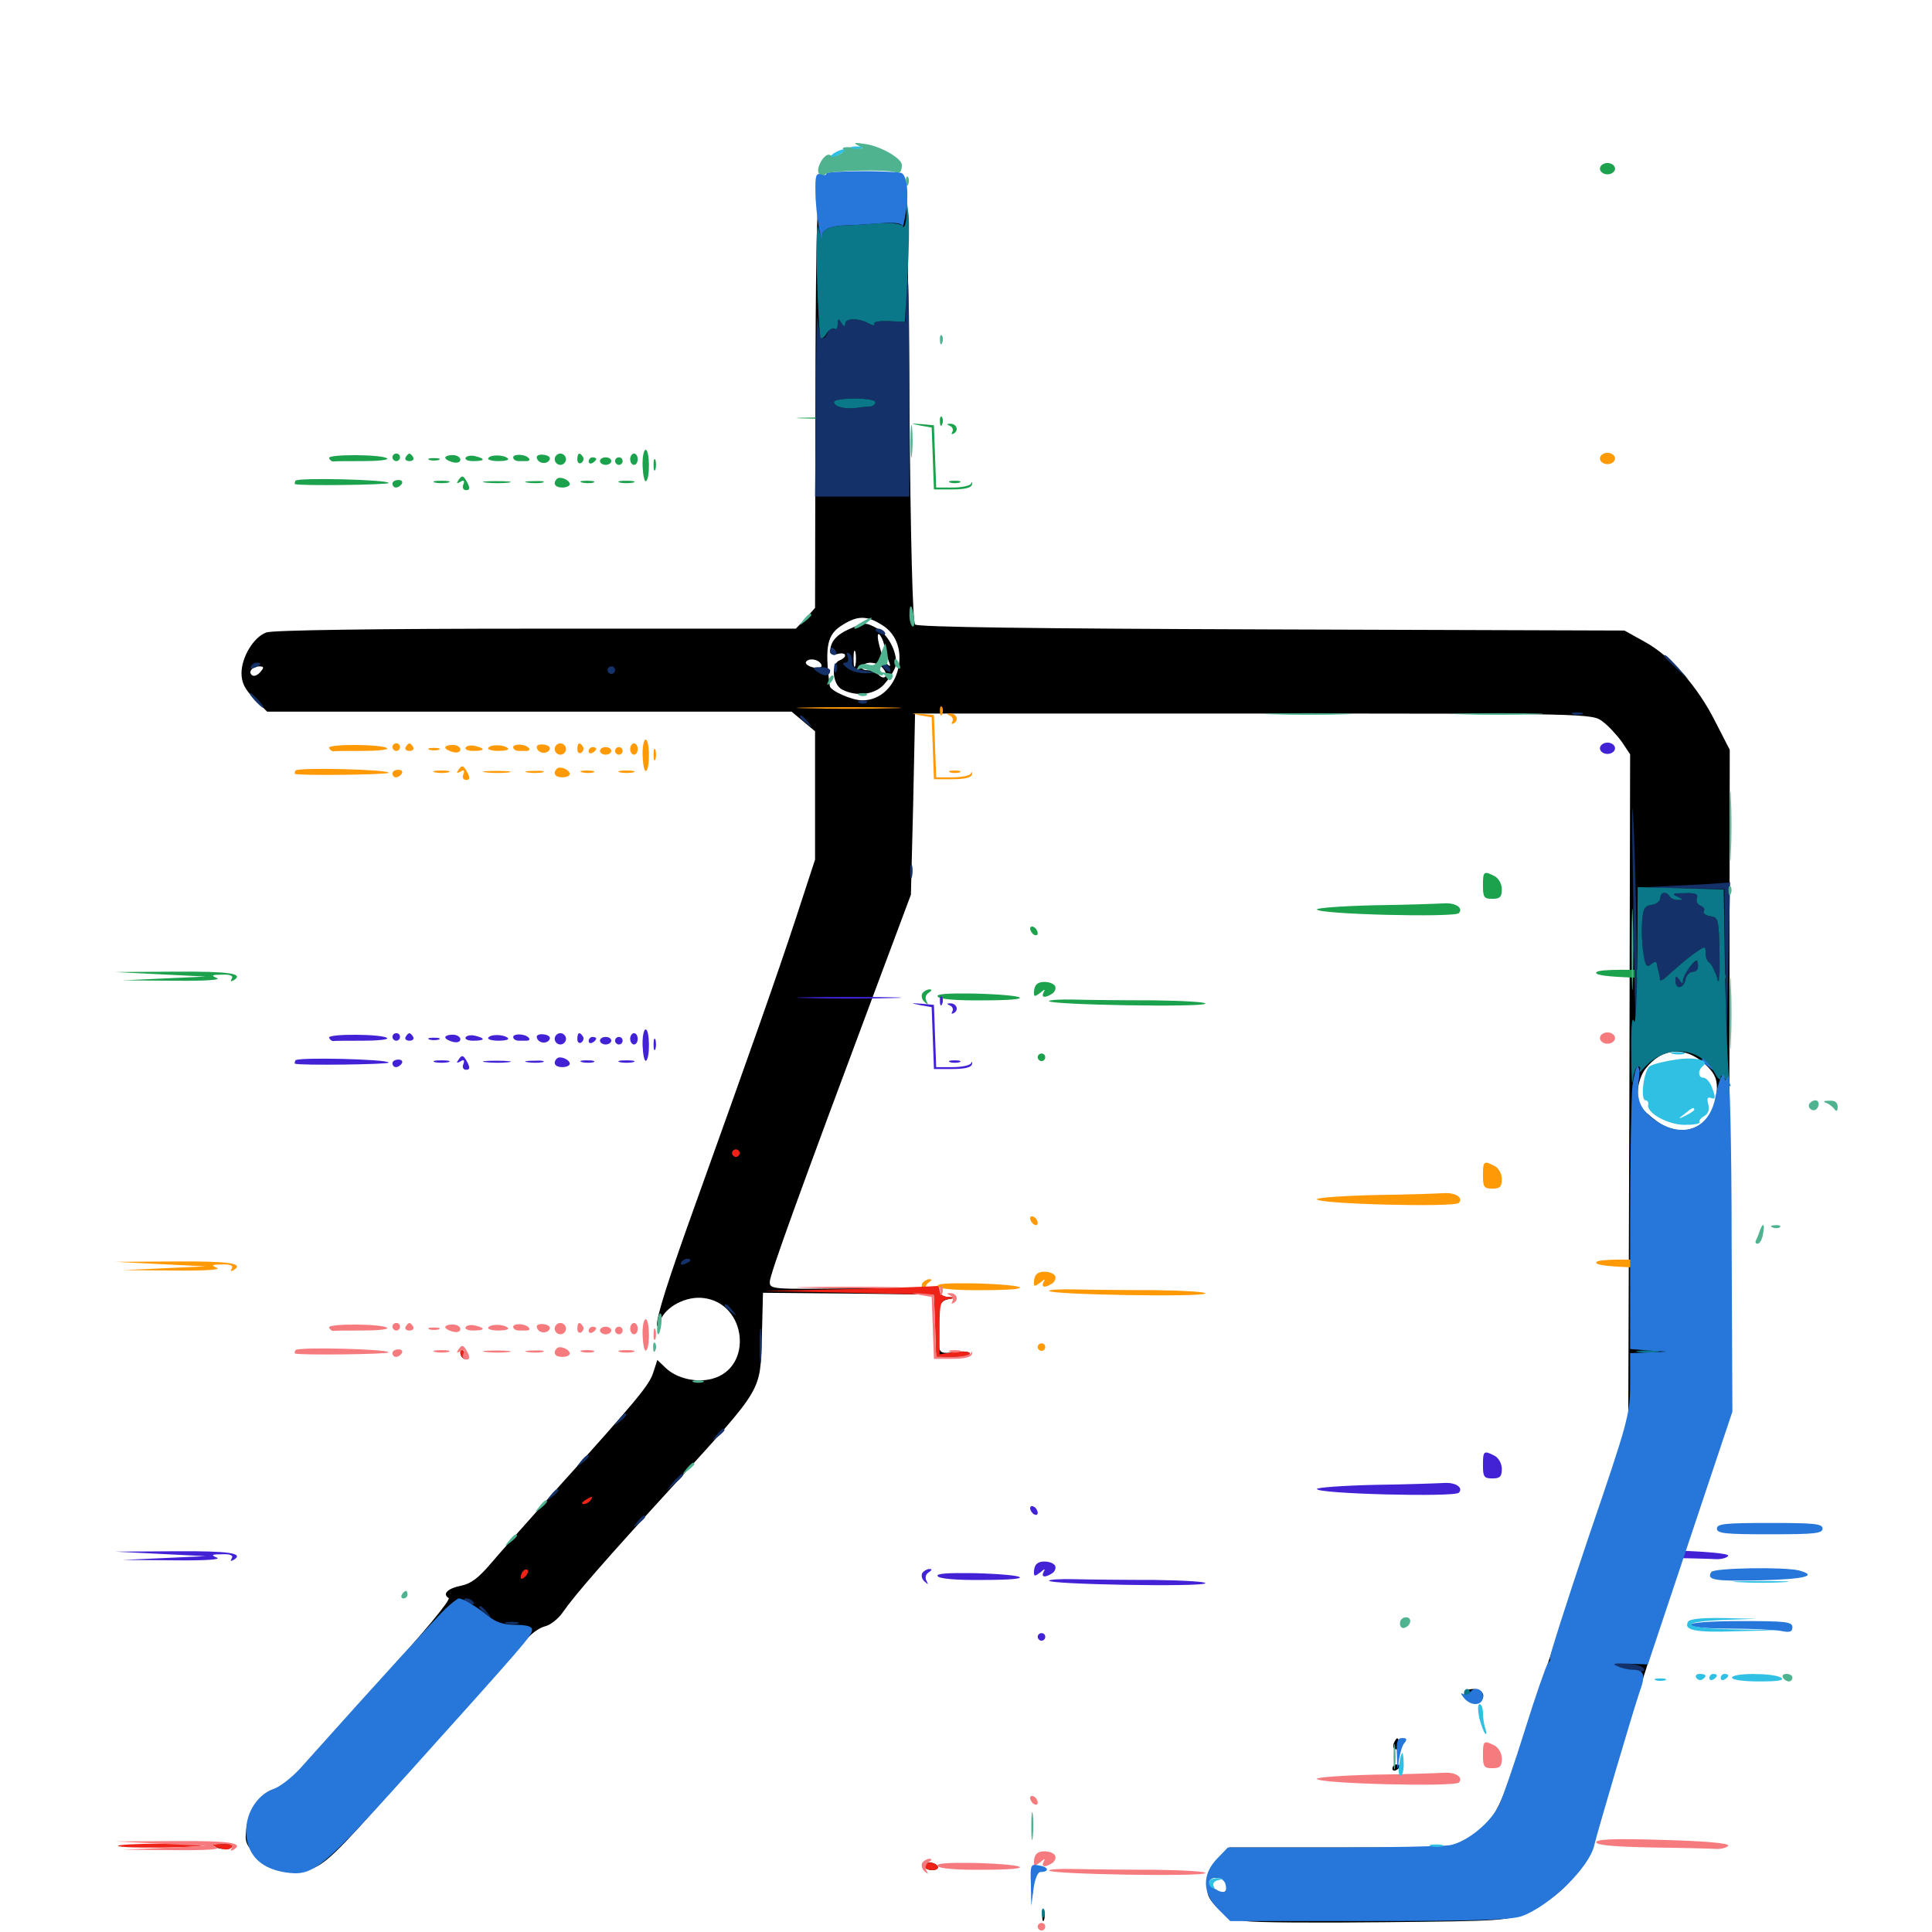 <svg xmlns="http://www.w3.org/2000/svg" viewBox="0 -1000 1000 1000">
	<path fill="#000000" d="M469.141 -902.148C468.75 -899.023 468.164 -897.266 467.578 -898.242C466.602 -900.391 441.797 -900.586 432.227 -898.438C428.711 -897.656 425.781 -895.898 425.586 -894.727C425.586 -893.359 424.805 -894.141 423.828 -896.289C422.852 -898.438 422.07 -854.492 422.07 -792.773L421.875 -685.352L416.992 -679.883L411.914 -674.609H277.344C194.727 -674.609 140.82 -673.828 137.891 -672.656C131.25 -670.312 125 -659.766 125 -651.562C125 -646.68 126.758 -643.164 131.641 -638.281L138.281 -631.641H274.023H409.766L415.82 -626.562L421.875 -621.484V-588.281V-555.078L411.914 -524.609C401.758 -493.75 388.281 -455.664 359.961 -376.758C345.898 -337.695 339.648 -318.164 340.039 -313.867C340.039 -313.086 340.82 -314.258 341.797 -316.602C344.727 -323.828 355.273 -329.297 364.258 -328.125C386.523 -325.391 390.039 -291.992 368.555 -286.328C360.352 -284.18 350.391 -286.523 344.727 -291.797L340.234 -296.094L338.086 -289.453C335.938 -282.812 329.297 -275 287.109 -228.125C273.633 -213.086 258.789 -196.289 254.102 -190.82C247.852 -183.398 243.75 -180.273 238.867 -179.297C231.836 -177.93 228.711 -175 232.227 -172.852C233.398 -172.07 220.117 -155.859 198.047 -131.641C177.93 -109.57 158.594 -87.891 154.688 -83.398C150.781 -78.711 145.312 -74.609 142.188 -74.023C135.352 -72.461 128.906 -63.477 127.539 -53.516C126.562 -46.68 127.148 -45.117 133.398 -38.867C140.039 -32.227 144.336 -30.859 156.25 -31.836C165.039 -32.422 170.117 -36.523 193.164 -62.305C205.664 -76.367 227.734 -100.977 242.188 -116.992C256.641 -133.203 270.508 -148.633 272.656 -151.562C275 -154.492 279.102 -157.422 282.031 -158.203C284.766 -158.789 289.062 -162.109 291.406 -165.625C297.852 -174.805 312.109 -191.211 349.414 -232.031C395.312 -282.617 393.359 -279.297 394.336 -307.812L394.922 -330.859L439.062 -330.469L483.398 -329.883L484.57 -324.023C485.547 -319.727 485.938 -319.336 486.133 -322.461C486.328 -325.195 487.891 -326.953 490.82 -327.539L495.117 -328.32L490.82 -328.711C488.281 -328.711 486.328 -330.078 486.328 -331.445C486.328 -333.203 476.562 -333.594 442.383 -333.203C399.414 -332.617 398.438 -332.617 398.438 -336.523C398.438 -340.234 413.867 -382.812 454.688 -491.992L471.484 -536.914L472.656 -583.789L473.633 -630.664H648.828C823.438 -630.664 824.023 -630.664 829.492 -626.562C832.422 -624.414 836.914 -619.531 839.453 -616.016L843.75 -609.57L843.359 -435.547L842.773 -261.523L819.141 -192.188C806.055 -154.102 791.797 -110.938 787.109 -96.484C777.148 -64.453 772.07 -55.273 760.938 -48.633L752.539 -43.75H694.531H636.328L630.664 -37.695C623.828 -30.273 623.633 -28.125 629.688 -28.125C635.352 -28.125 638.086 -24.805 634.961 -21.68C633.203 -19.922 631.836 -20.117 628.906 -21.875C625.586 -23.828 625 -23.828 625 -21.094C625 -15.234 635.547 -7.031 644.727 -5.664C649.609 -4.883 682.031 -4.688 716.992 -5.078C777.93 -5.664 780.664 -5.859 789.844 -10.156C812.109 -20.312 822.656 -34.375 830.078 -63.281C835.938 -86.523 860.156 -163.086 879.102 -218.555L895.117 -265.43V-438.672L895.312 -611.914L887.891 -626.367C878.711 -644.727 864.844 -660.352 851.367 -667.773L840.82 -673.633L658.203 -674.219C536.328 -674.609 475 -675.391 473.633 -676.758C472.461 -677.93 471.289 -718.75 470.703 -793.359C470.117 -856.445 469.336 -905.469 469.141 -902.148ZM456.445 -676.562C473.047 -666.602 465.43 -637.5 446.289 -637.5C441.016 -637.5 429.883 -642.383 429.492 -644.922C426.758 -665.625 428.125 -671.68 436.133 -676.562C443.945 -681.445 448.633 -681.445 456.445 -676.562ZM425.195 -655.859C425.586 -654.492 424.023 -653.906 421.094 -654.492C418.359 -655.078 416.602 -656.445 417.188 -657.422C418.75 -659.766 424.219 -658.594 425.195 -655.859ZM134.766 -652.148C133.398 -650.586 131.641 -649.805 130.664 -650.391C128.125 -651.953 130.469 -655.078 134.18 -655.078C136.719 -655.078 136.719 -654.492 134.766 -652.148ZM881.836 -449.805C887.109 -445.117 888.672 -442.188 888.672 -436.914C888.672 -417.773 872.266 -408.789 857.422 -419.727C853.711 -422.461 850.195 -425.781 849.219 -426.953C846.289 -431.641 847.656 -441.602 851.758 -446.875C860.156 -457.617 871.68 -458.594 881.836 -449.805ZM440.039 -674.609C432.812 -671.484 429.688 -667.773 429.688 -662.5C429.688 -661.328 431.445 -660.938 433.594 -661.523C438.086 -662.695 438.867 -659.961 434.57 -658.203C430.078 -656.445 430.859 -645.898 435.742 -643.164C443.555 -639.062 453.516 -640.43 458.203 -646.484C460.742 -649.414 463.086 -653.32 463.477 -655.078C465.039 -661.133 460.156 -671.289 453.906 -674.805C448.047 -677.93 447.461 -677.93 440.039 -674.609ZM457.617 -666.406C458.008 -663.867 459.18 -660.156 459.961 -658.008C461.133 -655.078 460.938 -654.688 459.18 -656.25C456.445 -658.789 452.734 -673.242 455.078 -671.68C455.859 -671.094 457.031 -668.75 457.617 -666.406ZM442.773 -655.664C442.188 -653.711 441.797 -655.273 441.797 -658.984C441.797 -662.695 442.188 -664.258 442.773 -662.5C443.164 -660.547 443.164 -657.422 442.773 -655.664ZM457.031 -654.102C460.156 -650.391 458.008 -647.461 454.688 -650.781C453.32 -652.148 450.781 -653.125 448.633 -653.125C446.68 -653.125 445.703 -654.102 446.289 -655.078C448.047 -658.008 454.297 -657.422 457.031 -654.102ZM484.57 -303.125C484.375 -297.852 484.766 -297.656 493.164 -297.656C498.047 -297.656 501.953 -298.438 501.953 -299.414C501.953 -300.391 498.438 -300.781 494.336 -300.195C487.5 -299.219 486.523 -299.609 485.742 -303.711C484.961 -308.008 484.961 -308.008 484.57 -303.125ZM238.281 -299.805C238.281 -298.633 239.062 -297.266 240.234 -296.68C241.406 -296.094 241.602 -296.875 241.016 -298.438C239.648 -301.953 238.281 -302.539 238.281 -299.805ZM757.812 -123.047C757.812 -120.312 764.453 -117.578 766.406 -119.531C769.336 -122.266 767.188 -125.781 762.695 -125.781C759.766 -125.781 757.812 -124.609 757.812 -123.047ZM721.875 -98.633C721.094 -97.266 720.898 -95.703 721.484 -95.117C723.242 -93.359 725.195 -95.898 724.219 -98.633C723.438 -100.781 723.047 -100.781 721.875 -98.633ZM720.703 -84.57C720.703 -85.742 721.68 -86.719 722.656 -86.719C723.828 -86.719 724.609 -86.328 724.609 -85.938C724.609 -85.352 723.828 -84.375 722.656 -83.789C721.68 -83.203 720.703 -83.594 720.703 -84.57ZM74.805 -44.336C68.555 -44.727 73.242 -44.922 84.961 -44.922C96.875 -44.922 101.953 -44.727 96.289 -44.336C90.625 -43.945 81.055 -43.945 74.805 -44.336ZM111.328 -44.922C111.328 -45.312 113.672 -45.703 116.797 -45.703C120.703 -45.703 121.289 -45.117 119.336 -43.945C116.797 -42.383 111.328 -42.969 111.328 -44.922ZM478.516 -33.984C478.516 -33.008 480.273 -32.031 482.617 -32.031C484.766 -32.031 485.938 -33.008 485.352 -33.984C484.766 -35.156 482.812 -35.938 481.25 -35.938C479.688 -35.938 478.516 -35.156 478.516 -33.984ZM533.789 -25.195C533.789 -19.922 534.18 -17.773 534.57 -20.898C534.961 -23.828 534.961 -28.125 534.57 -30.664C534.18 -33.008 533.789 -30.664 533.789 -25.195ZM539.453 -8.594C539.453 -5.859 539.844 -4.883 540.43 -6.25C540.82 -7.422 540.82 -9.766 540.43 -11.133C539.844 -12.305 539.453 -11.328 539.453 -8.594Z"/>
	<path fill="#ff9906" d="M828.125 -762.695C828.125 -761.133 829.883 -759.766 832.031 -759.766C834.18 -759.766 835.938 -761.133 835.938 -762.695C835.938 -764.258 834.18 -765.625 832.031 -765.625C829.883 -765.625 828.125 -764.258 828.125 -762.695ZM417.578 -633.398C405.469 -633.594 415.234 -633.984 439.453 -633.984C463.672 -633.984 473.438 -633.594 461.523 -633.398C449.414 -633.008 429.492 -633.008 417.578 -633.398ZM486.523 -631.641C486.523 -629.492 487.109 -628.906 487.695 -630.469C488.281 -631.836 488.086 -633.594 487.5 -634.18C486.914 -634.961 486.328 -633.789 486.523 -631.641ZM476.562 -629.688L482.227 -628.711L482.812 -612.695L483.398 -596.68H492.969C499.219 -596.68 502.734 -597.461 503.125 -599.219C503.32 -600.586 503.125 -600.781 502.539 -599.609C502.148 -598.633 497.852 -597.656 493.164 -597.656H484.57L483.984 -613.867L483.398 -629.883L477.148 -630.469C470.898 -630.859 470.898 -630.859 476.562 -629.688ZM491.797 -629.492C492.969 -629.102 493.555 -627.539 492.969 -626.562C492.188 -625.195 492.578 -625 493.945 -625.781C496.484 -627.539 494.922 -630.859 491.602 -630.664C489.844 -630.664 490.039 -630.273 491.797 -629.492ZM332.617 -608.594C332.812 -603.906 333.594 -600.391 334.375 -600.977C336.523 -602.148 336.328 -617.188 334.18 -617.188C333.203 -617.188 332.422 -613.281 332.617 -608.594ZM170.312 -612.891C170.703 -611.914 171.68 -611.133 172.461 -611.133C173.242 -611.328 180.078 -611.328 187.891 -611.328C195.508 -611.328 201.172 -611.914 200.391 -612.695C198.242 -614.844 169.727 -615.039 170.312 -612.891ZM203.125 -613.281C203.125 -612.305 204.102 -611.328 205.078 -611.328C206.25 -611.328 207.031 -612.305 207.031 -613.281C207.031 -614.453 206.25 -615.234 205.078 -615.234C204.102 -615.234 203.125 -614.453 203.125 -613.281ZM209.961 -613.281C209.375 -612.305 210.156 -611.328 211.914 -611.328C213.672 -611.328 214.453 -612.305 213.867 -613.281C213.281 -614.453 212.305 -615.234 211.914 -615.234C211.523 -615.234 210.547 -614.453 209.961 -613.281ZM230.469 -613.086C230.469 -612.305 232.227 -611.328 234.375 -610.742C236.719 -610.156 238.281 -610.742 238.281 -612.109C238.281 -613.281 236.523 -614.453 234.375 -614.453C232.227 -614.453 230.469 -613.867 230.469 -613.086ZM241.016 -613.086C240.43 -612.109 242.188 -611.328 244.922 -611.328C250.977 -611.328 251.562 -612.5 246.094 -613.867C243.945 -614.453 241.602 -614.062 241.016 -613.086ZM252.734 -612.891C252.148 -612.109 254.492 -611.328 258.008 -611.328C261.523 -611.328 263.672 -611.914 262.891 -612.695C260.938 -614.648 253.906 -614.844 252.734 -612.891ZM265.625 -613.281C265.625 -612.109 266.992 -611.328 268.555 -611.328H272.461C275.586 -611.328 273.633 -614.062 270.117 -614.453C267.578 -614.844 265.625 -614.258 265.625 -613.281ZM277.93 -612.695C278.906 -609.766 283.594 -609.57 284.57 -612.305C284.961 -613.477 283.398 -614.453 281.055 -614.648C278.711 -614.844 277.344 -614.062 277.93 -612.695ZM287.109 -612.305C287.109 -610.742 288.477 -609.375 290.039 -609.375C291.602 -609.375 292.969 -610.742 292.969 -612.305C292.969 -613.867 291.602 -615.234 290.039 -615.234C288.477 -615.234 287.109 -613.867 287.109 -612.305ZM298.828 -612.109C298.828 -610.547 299.805 -609.766 300.781 -610.352C301.953 -611.133 302.344 -612.5 301.758 -613.477C300 -616.211 298.828 -615.625 298.828 -612.109ZM326.172 -612.305C326.172 -610.742 327.148 -609.375 328.125 -609.375C329.297 -609.375 330.078 -610.742 330.078 -612.305C330.078 -613.867 329.297 -615.234 328.125 -615.234C327.148 -615.234 326.172 -613.867 326.172 -612.305ZM222.266 -611.914C220.898 -612.5 221.875 -612.891 224.609 -612.891C227.344 -612.891 228.32 -612.5 227.148 -611.914C225.781 -611.523 223.438 -611.523 222.266 -611.914ZM304.688 -611.133C304.688 -612.305 305.664 -613.281 306.641 -613.281C307.812 -613.281 308.594 -612.891 308.594 -612.5C308.594 -611.914 307.812 -610.938 306.641 -610.352C305.664 -609.766 304.688 -610.156 304.688 -611.133ZM310.547 -611.328C310.547 -610.352 311.914 -609.375 313.477 -609.375C315.039 -609.375 316.406 -610.352 316.406 -611.328C316.406 -612.5 315.039 -613.281 313.477 -613.281C311.914 -613.281 310.547 -612.5 310.547 -611.328ZM318.359 -611.328C318.359 -610.352 319.336 -609.375 320.312 -609.375C321.484 -609.375 322.266 -610.352 322.266 -611.328C322.266 -612.5 321.484 -613.281 320.312 -613.281C319.336 -613.281 318.359 -612.5 318.359 -611.328ZM339.258 -607.031C339.648 -608.203 339.648 -610.547 339.258 -611.914C338.672 -613.086 338.281 -612.109 338.281 -609.375C338.281 -606.641 338.672 -605.664 339.258 -607.031ZM152.93 -601.172C152.539 -600.195 152.344 -599.609 152.734 -599.414C155.859 -598.438 201.172 -599.023 201.172 -600C201.172 -601.758 154.102 -602.93 152.93 -601.172ZM237.109 -601.172C236.133 -599.805 236.523 -599.609 238.281 -600.586C240.039 -601.758 240.625 -601.367 239.844 -599.219C239.062 -597.656 239.844 -596.289 241.211 -596.289C243.164 -596.289 243.359 -597.266 241.992 -600C239.844 -604.102 239.062 -604.297 237.109 -601.172ZM288.281 -602.148C285.938 -599.805 287.305 -597.656 291.016 -597.656C293.164 -597.656 294.922 -598.438 294.922 -599.414C294.922 -601.562 289.844 -603.711 288.281 -602.148ZM203.125 -599.609C203.125 -598.633 203.906 -597.656 204.883 -597.656C206.055 -597.656 207.422 -598.633 208.008 -599.609C208.594 -600.781 207.812 -601.562 206.25 -601.562C204.492 -601.562 203.125 -600.781 203.125 -599.609ZM225.195 -600.195C223.242 -600.781 224.805 -601.172 228.516 -601.172C232.227 -601.172 233.789 -600.781 232.031 -600.195C230.078 -599.805 226.953 -599.805 225.195 -600.195ZM251.562 -600.195C248.047 -600.586 250.391 -600.977 256.836 -600.977C263.281 -600.977 266.211 -600.586 263.281 -600.195C260.352 -599.805 255.078 -599.805 251.562 -600.195ZM273.047 -600.195C270.508 -600.586 272.07 -600.977 276.367 -600.977C280.664 -601.172 282.617 -600.781 280.859 -600.195C278.906 -599.805 275.391 -599.805 273.047 -600.195ZM301.367 -600.195C299.414 -600.781 300.586 -601.172 303.711 -601.172C307.031 -601.172 308.398 -600.781 307.227 -600.195C305.859 -599.805 303.125 -599.805 301.367 -600.195ZM320.898 -600.195C318.945 -600.781 320.508 -601.172 324.219 -601.172C327.93 -601.172 329.492 -600.781 327.734 -600.195C325.781 -599.805 322.656 -599.805 320.898 -600.195ZM491.797 -600.195C490.43 -600.781 491.406 -601.172 494.141 -601.172C496.875 -601.172 497.852 -600.781 496.68 -600.195C495.312 -599.805 492.969 -599.805 491.797 -600.195ZM767.578 -391.602C767.578 -385.547 768.164 -384.766 772.461 -384.766C776.367 -384.766 777.344 -385.742 777.344 -389.648C777.344 -392.383 775.781 -395.312 773.633 -396.484C767.969 -399.414 767.578 -399.023 767.578 -391.602ZM711.523 -381.445C695.117 -381.055 681.641 -380.078 681.641 -379.297C681.641 -376.758 752.539 -375 755.078 -377.344C757.617 -380.078 753.32 -382.812 747.461 -382.422C743.945 -382.227 727.734 -381.641 711.523 -381.445ZM533.203 -369.336C533.203 -368.359 534.18 -366.797 535.156 -366.211C536.328 -365.625 537.109 -365.82 537.109 -366.992C537.109 -367.969 536.328 -369.531 535.156 -370.117C534.18 -370.703 533.203 -370.508 533.203 -369.336ZM826.172 -346.484C826.172 -344.922 835.547 -344.141 855.078 -343.75C870.898 -343.555 885.938 -343.164 888.672 -342.969C891.406 -342.969 893.945 -343.75 894.531 -344.727C895.117 -345.898 883.008 -347.07 860.742 -347.656C836.133 -348.438 826.172 -348.047 826.172 -346.484ZM83.008 -345.703L59.57 -346.875L90.43 -347.07C118.945 -347.266 126.562 -346.094 120.898 -342.578C119.336 -341.797 119.141 -341.992 119.922 -343.359C120.898 -344.922 119.336 -345.703 114.844 -345.508C109.57 -345.508 108.984 -345.117 112.305 -343.75C114.648 -342.773 106.055 -342.188 89.844 -342.383L63.477 -342.578L84.961 -343.555L106.445 -344.531ZM536.523 -340.43C535.742 -339.844 535.156 -337.891 535.156 -336.328C535.156 -333.984 535.547 -333.984 538.477 -336.133C540.625 -338.086 541.211 -338.086 540.234 -336.523C538.672 -333.594 540.82 -333.203 544.727 -335.742C546.094 -336.719 546.68 -338.477 546.094 -339.648C544.531 -341.992 538.477 -342.578 536.523 -340.43ZM477.344 -335.742C476.758 -334.57 477.148 -332.617 478.516 -331.445C480.469 -329.688 480.664 -329.688 479.492 -331.836C478.711 -333.398 479.102 -335.156 480.664 -336.133C482.422 -337.305 482.617 -337.891 481.055 -337.891C479.883 -337.891 478.125 -336.914 477.344 -335.742ZM485.352 -334.18C486.133 -332.812 495.312 -332.031 509.375 -332.227C536.719 -332.227 532.812 -334.961 504.297 -335.742C490.234 -335.938 484.375 -335.547 485.352 -334.18ZM542.969 -331.836C542.969 -332.422 548.828 -332.812 556.055 -332.617C563.477 -332.422 582.031 -332.227 597.461 -332.227C613.086 -332.031 625 -331.25 623.828 -330.469C621.875 -328.516 542.969 -329.883 542.969 -331.836ZM537.109 -302.734C537.109 -301.758 538.086 -300.781 539.062 -300.781C540.234 -300.781 541.016 -301.758 541.016 -302.734C541.016 -303.906 540.234 -304.688 539.062 -304.688C538.086 -304.688 537.109 -303.906 537.109 -302.734Z"/>
	<path fill="#ef2218" d="M378.906 -403.125C378.906 -402.148 379.883 -401.172 380.859 -401.172C382.031 -401.172 382.812 -402.148 382.812 -403.125C382.812 -404.297 382.031 -405.078 380.859 -405.078C379.883 -405.078 378.906 -404.297 378.906 -403.125ZM439.453 -332.812L395.508 -331.836L439.453 -330.859L483.398 -329.883L483.984 -313.867L484.57 -297.656H493.164C498.047 -297.656 501.953 -298.438 501.953 -299.414C501.953 -300.391 498.438 -300.781 494.141 -300.195L486.328 -299.023V-312.891C486.328 -325.586 486.719 -326.758 490.82 -327.539L495.117 -328.32L490.82 -328.711C488.281 -328.711 486.328 -330.273 486.328 -331.836C486.328 -333.398 485.742 -334.57 484.961 -334.375C483.984 -334.18 463.672 -333.398 439.453 -332.812ZM238.281 -299.805C238.281 -298.633 239.062 -297.266 240.234 -296.68C241.406 -296.094 241.602 -296.875 241.016 -298.438C239.648 -301.953 238.281 -302.539 238.281 -299.805ZM302.734 -223.438C300.977 -222.266 300.781 -221.484 302.148 -221.484C303.32 -221.484 305.078 -222.461 305.664 -223.438C307.227 -225.781 306.445 -225.781 302.734 -223.438ZM270.898 -186.914C270.117 -186.328 269.531 -184.766 269.531 -183.594C269.531 -182.422 270.508 -182.617 271.875 -183.984C273.047 -185.156 273.633 -186.719 273.242 -187.305C272.656 -187.891 271.484 -187.695 270.898 -186.914ZM61.133 -44.531C60.352 -45.117 70.312 -45.703 83.008 -45.703C95.703 -45.703 105.664 -45.312 105.273 -44.922C103.906 -43.555 62.5 -43.164 61.133 -44.531ZM113.086 -43.555C116.211 -42.383 118.555 -42.383 119.922 -43.75C121.289 -45.117 119.727 -45.703 115.234 -45.508C108.789 -45.508 108.594 -45.312 113.086 -43.555ZM478.516 -33.984C478.516 -33.008 480.273 -32.031 482.617 -32.031C484.766 -32.031 485.938 -33.008 485.352 -33.984C484.766 -35.156 482.812 -35.938 481.25 -35.938C479.688 -35.938 478.516 -35.156 478.516 -33.984Z"/>
	<path fill="#1ca14c" d="M828.125 -912.695C828.125 -911.133 829.883 -909.766 832.031 -909.766C834.18 -909.766 835.938 -911.133 835.938 -912.695C835.938 -914.258 834.18 -915.625 832.031 -915.625C829.883 -915.625 828.125 -914.258 828.125 -912.695ZM417.578 -783.398C405.469 -783.594 415.234 -783.984 439.453 -783.984C463.672 -783.984 473.438 -783.594 461.523 -783.398C449.414 -783.008 429.492 -783.008 417.578 -783.398ZM486.523 -781.641C486.523 -779.492 487.109 -778.906 487.695 -780.469C488.281 -781.836 488.086 -783.594 487.5 -784.18C486.914 -784.961 486.328 -783.789 486.523 -781.641ZM476.562 -779.688L482.227 -778.711L482.812 -762.695L483.398 -746.68H492.969C499.219 -746.68 502.734 -747.461 503.125 -749.219C503.32 -750.586 503.125 -750.781 502.539 -749.609C502.148 -748.633 497.852 -747.656 493.164 -747.656H484.57L483.984 -763.867L483.398 -779.883L477.148 -780.469C470.898 -780.859 470.898 -780.859 476.562 -779.688ZM491.797 -779.492C492.969 -779.102 493.555 -777.539 492.969 -776.562C492.188 -775.195 492.578 -775 493.945 -775.781C496.484 -777.539 494.922 -780.859 491.602 -780.664C489.844 -780.664 490.039 -780.273 491.797 -779.492ZM332.617 -758.594C332.812 -753.906 333.594 -750.391 334.375 -750.977C336.523 -752.148 336.328 -767.188 334.18 -767.188C333.203 -767.188 332.422 -763.281 332.617 -758.594ZM170.312 -762.891C170.703 -761.914 171.68 -761.133 172.461 -761.133C173.242 -761.328 180.078 -761.328 187.891 -761.328C195.508 -761.328 201.172 -761.914 200.391 -762.695C198.242 -764.844 169.727 -765.039 170.312 -762.891ZM203.125 -763.281C203.125 -762.305 204.102 -761.328 205.078 -761.328C206.25 -761.328 207.031 -762.305 207.031 -763.281C207.031 -764.453 206.25 -765.234 205.078 -765.234C204.102 -765.234 203.125 -764.453 203.125 -763.281ZM209.961 -763.281C209.375 -762.305 210.156 -761.328 211.914 -761.328C213.672 -761.328 214.453 -762.305 213.867 -763.281C213.281 -764.453 212.305 -765.234 211.914 -765.234C211.523 -765.234 210.547 -764.453 209.961 -763.281ZM230.469 -763.086C230.469 -762.305 232.227 -761.328 234.375 -760.742C236.719 -760.156 238.281 -760.742 238.281 -762.109C238.281 -763.281 236.523 -764.453 234.375 -764.453C232.227 -764.453 230.469 -763.867 230.469 -763.086ZM241.016 -763.086C240.43 -762.109 242.188 -761.328 244.922 -761.328C250.977 -761.328 251.562 -762.5 246.094 -763.867C243.945 -764.453 241.602 -764.062 241.016 -763.086ZM252.734 -762.891C252.148 -762.109 254.492 -761.328 258.008 -761.328C261.523 -761.328 263.672 -761.914 262.891 -762.695C260.938 -764.648 253.906 -764.844 252.734 -762.891ZM265.625 -763.281C265.625 -762.109 266.992 -761.328 268.555 -761.328H272.461C275.586 -761.328 273.633 -764.062 270.117 -764.453C267.578 -764.844 265.625 -764.258 265.625 -763.281ZM277.93 -762.695C278.906 -759.766 283.594 -759.57 284.57 -762.305C284.961 -763.477 283.398 -764.453 281.055 -764.648C278.711 -764.844 277.344 -764.062 277.93 -762.695ZM287.109 -762.305C287.109 -760.742 288.477 -759.375 290.039 -759.375C291.602 -759.375 292.969 -760.742 292.969 -762.305C292.969 -763.867 291.602 -765.234 290.039 -765.234C288.477 -765.234 287.109 -763.867 287.109 -762.305ZM298.828 -762.109C298.828 -760.547 299.805 -759.766 300.781 -760.352C301.953 -761.133 302.344 -762.5 301.758 -763.477C300 -766.211 298.828 -765.625 298.828 -762.109ZM326.172 -762.305C326.172 -760.742 327.148 -759.375 328.125 -759.375C329.297 -759.375 330.078 -760.742 330.078 -762.305C330.078 -763.867 329.297 -765.234 328.125 -765.234C327.148 -765.234 326.172 -763.867 326.172 -762.305ZM222.266 -761.914C220.898 -762.5 221.875 -762.891 224.609 -762.891C227.344 -762.891 228.32 -762.5 227.148 -761.914C225.781 -761.523 223.438 -761.523 222.266 -761.914ZM304.688 -761.133C304.688 -762.305 305.664 -763.281 306.641 -763.281C307.812 -763.281 308.594 -762.891 308.594 -762.5C308.594 -761.914 307.812 -760.938 306.641 -760.352C305.664 -759.766 304.688 -760.156 304.688 -761.133ZM310.547 -761.328C310.547 -760.352 311.914 -759.375 313.477 -759.375C315.039 -759.375 316.406 -760.352 316.406 -761.328C316.406 -762.5 315.039 -763.281 313.477 -763.281C311.914 -763.281 310.547 -762.5 310.547 -761.328ZM318.359 -761.328C318.359 -760.352 319.336 -759.375 320.312 -759.375C321.484 -759.375 322.266 -760.352 322.266 -761.328C322.266 -762.5 321.484 -763.281 320.312 -763.281C319.336 -763.281 318.359 -762.5 318.359 -761.328ZM339.258 -757.031C339.648 -758.203 339.648 -760.547 339.258 -761.914C338.672 -763.086 338.281 -762.109 338.281 -759.375C338.281 -756.641 338.672 -755.664 339.258 -757.031ZM152.93 -751.172C152.539 -750.195 152.344 -749.609 152.734 -749.414C155.859 -748.438 201.172 -749.023 201.172 -750C201.172 -751.758 154.102 -752.93 152.93 -751.172ZM237.109 -751.172C236.133 -749.805 236.523 -749.609 238.281 -750.586C240.039 -751.758 240.625 -751.367 239.844 -749.219C239.062 -747.656 239.844 -746.289 241.211 -746.289C243.164 -746.289 243.359 -747.266 241.992 -750C239.844 -754.102 239.062 -754.297 237.109 -751.172ZM288.281 -752.148C285.938 -749.805 287.305 -747.656 291.016 -747.656C293.164 -747.656 294.922 -748.438 294.922 -749.414C294.922 -751.562 289.844 -753.711 288.281 -752.148ZM203.125 -749.609C203.125 -748.633 203.906 -747.656 204.883 -747.656C206.055 -747.656 207.422 -748.633 208.008 -749.609C208.594 -750.781 207.812 -751.562 206.25 -751.562C204.492 -751.562 203.125 -750.781 203.125 -749.609ZM225.195 -750.195C223.242 -750.781 224.805 -751.172 228.516 -751.172C232.227 -751.172 233.789 -750.781 232.031 -750.195C230.078 -749.805 226.953 -749.805 225.195 -750.195ZM251.562 -750.195C248.047 -750.586 250.391 -750.977 256.836 -750.977C263.281 -750.977 266.211 -750.586 263.281 -750.195C260.352 -749.805 255.078 -749.805 251.562 -750.195ZM273.047 -750.195C270.508 -750.586 272.07 -750.977 276.367 -750.977C280.664 -751.172 282.617 -750.781 280.859 -750.195C278.906 -749.805 275.391 -749.805 273.047 -750.195ZM301.367 -750.195C299.414 -750.781 300.586 -751.172 303.711 -751.172C307.031 -751.172 308.398 -750.781 307.227 -750.195C305.859 -749.805 303.125 -749.805 301.367 -750.195ZM320.898 -750.195C318.945 -750.781 320.508 -751.172 324.219 -751.172C327.93 -751.172 329.492 -750.781 327.734 -750.195C325.781 -749.805 322.656 -749.805 320.898 -750.195ZM491.797 -750.195C490.43 -750.781 491.406 -751.172 494.141 -751.172C496.875 -751.172 497.852 -750.781 496.68 -750.195C495.312 -749.805 492.969 -749.805 491.797 -750.195ZM767.578 -541.602C767.578 -535.547 768.164 -534.766 772.461 -534.766C776.367 -534.766 777.344 -535.742 777.344 -539.648C777.344 -542.383 775.781 -545.312 773.633 -546.484C767.969 -549.414 767.578 -549.023 767.578 -541.602ZM711.523 -531.445C695.117 -531.055 681.641 -530.078 681.641 -529.297C681.641 -526.758 752.539 -525 755.078 -527.344C757.617 -530.078 753.32 -532.812 747.461 -532.422C743.945 -532.227 727.734 -531.641 711.523 -531.445ZM533.203 -519.336C533.203 -518.359 534.18 -516.797 535.156 -516.211C536.328 -515.625 537.109 -515.82 537.109 -516.992C537.109 -517.969 536.328 -519.531 535.156 -520.117C534.18 -520.703 533.203 -520.508 533.203 -519.336ZM826.172 -496.484C826.172 -494.922 835.547 -494.141 855.078 -493.75C870.898 -493.555 885.938 -493.164 888.672 -492.969C891.406 -492.969 893.945 -493.75 894.531 -494.727C895.117 -495.898 883.008 -497.07 860.742 -497.656C836.133 -498.438 826.172 -498.047 826.172 -496.484ZM83.008 -495.703L59.57 -496.875L90.43 -497.07C118.945 -497.266 126.562 -496.094 120.898 -492.578C119.336 -491.797 119.141 -491.992 119.922 -493.359C120.898 -494.922 119.336 -495.703 114.844 -495.508C109.57 -495.508 108.984 -495.117 112.305 -493.75C114.648 -492.773 106.055 -492.188 89.844 -492.383L63.477 -492.578L84.961 -493.555L106.445 -494.531ZM536.523 -490.43C535.742 -489.844 535.156 -487.891 535.156 -486.328C535.156 -483.984 535.547 -483.984 538.477 -486.133C540.625 -488.086 541.211 -488.086 540.234 -486.523C538.672 -483.594 540.82 -483.203 544.727 -485.742C546.094 -486.719 546.68 -488.477 546.094 -489.648C544.531 -491.992 538.477 -492.578 536.523 -490.43ZM477.344 -485.742C476.758 -484.57 477.148 -482.617 478.516 -481.445C480.469 -479.688 480.664 -479.688 479.492 -481.836C478.711 -483.398 479.102 -485.156 480.664 -486.133C482.422 -487.305 482.617 -487.891 481.055 -487.891C479.883 -487.891 478.125 -486.914 477.344 -485.742ZM485.352 -484.18C486.133 -482.812 495.312 -482.031 509.375 -482.227C536.719 -482.227 532.812 -484.961 504.297 -485.742C490.234 -485.938 484.375 -485.547 485.352 -484.18ZM542.969 -481.836C542.969 -482.422 548.828 -482.812 556.055 -482.617C563.477 -482.422 582.031 -482.227 597.461 -482.227C613.086 -482.031 625 -481.25 623.828 -480.469C621.875 -478.516 542.969 -479.883 542.969 -481.836ZM537.109 -452.734C537.109 -451.758 538.086 -450.781 539.062 -450.781C540.234 -450.781 541.016 -451.758 541.016 -452.734C541.016 -453.906 540.234 -454.688 539.062 -454.688C538.086 -454.688 537.109 -453.906 537.109 -452.734Z"/>
	<path fill="#143269" d="M468.75 -844.727V-833.398L459.961 -833.789C455.078 -833.984 451.758 -833.398 452.539 -832.227C453.125 -831.25 451.758 -831.445 449.609 -832.617C444.141 -835.547 437.5 -835.352 437.5 -832.422C437.5 -830.664 436.719 -830.859 435.547 -832.812C433.984 -835.352 433.594 -835.156 433.594 -832.227C433.594 -830.273 432.617 -829.297 431.641 -829.883C430.469 -830.469 429.102 -829.688 428.516 -828.125C426.172 -822.07 424.023 -825.195 423.242 -835.352C422.852 -840.82 422.461 -822.461 422.266 -794.336L421.875 -742.969H446.289H470.703V-799.609C470.703 -830.859 470.312 -856.25 469.727 -856.25C469.141 -856.25 468.75 -851.172 468.75 -844.727ZM453.125 -791.797C453.125 -790.82 451.953 -789.844 450.781 -789.648C449.414 -789.648 446.094 -789.258 443.359 -788.867C437.305 -788.086 431.641 -789.453 431.641 -791.992C431.641 -792.969 436.523 -793.75 442.383 -793.75C448.242 -793.75 453.125 -792.969 453.125 -791.797ZM453.125 -673.828C453.125 -675.391 456.836 -674.609 458.008 -672.656C458.594 -671.484 457.812 -671.289 456.25 -671.875C454.492 -672.461 453.125 -673.438 453.125 -673.828ZM429.688 -662.891C429.688 -661.914 430.664 -660.938 431.836 -660.938C432.812 -660.938 433.203 -661.914 432.617 -662.891C432.031 -664.062 431.055 -664.844 430.469 -664.844C430.078 -664.844 429.688 -664.062 429.688 -662.891ZM438.672 -660.156C439.453 -658.203 438.867 -657.031 437.305 -657.031C435.742 -657.031 436.328 -655.859 438.672 -654.102C440.625 -652.539 445.117 -651.367 448.242 -651.562C453.906 -651.758 453.906 -651.758 447.266 -652.93C442.383 -653.711 440.625 -655.078 441.016 -657.422C441.211 -659.18 440.625 -661.133 439.453 -661.914C438.281 -662.5 438.086 -661.914 438.672 -660.156ZM861.328 -660.352C861.328 -659.961 864.258 -657.227 867.773 -653.906L874.023 -648.242L868.359 -654.688C862.891 -660.547 861.328 -661.914 861.328 -660.352ZM129.883 -655.078C129.297 -653.906 130.078 -653.711 131.641 -654.297C135.156 -655.664 135.742 -657.031 133.008 -657.031C131.836 -657.031 130.469 -656.25 129.883 -655.078ZM431.836 -653.906C431.836 -651.758 432.422 -651.172 433.008 -652.734C433.594 -654.102 433.398 -655.859 432.812 -656.445C432.227 -657.227 431.641 -656.055 431.836 -653.906ZM457.422 -654.297C458.789 -652.734 460.352 -651.953 460.742 -652.148C461.719 -653.32 458.789 -657.031 456.836 -657.031C455.859 -657.031 456.055 -655.859 457.422 -654.297ZM314.453 -653.125C314.453 -652.148 315.43 -651.172 316.406 -651.172C317.578 -651.172 318.359 -652.148 318.359 -653.125C318.359 -654.297 317.578 -655.078 316.406 -655.078C315.43 -655.078 314.453 -654.297 314.453 -653.125ZM423.242 -652.148C426.758 -649.609 429.688 -650 429.688 -652.93C429.688 -653.906 427.539 -654.688 424.805 -654.688C420.312 -654.688 420.117 -654.297 423.242 -652.148ZM131.836 -637.5C133.789 -635.352 135.742 -633.594 136.328 -633.594C136.914 -633.594 135.742 -635.352 133.789 -637.5C131.836 -639.648 129.883 -641.406 129.297 -641.406C128.711 -641.406 129.883 -639.648 131.836 -637.5ZM444.922 -636.133C443.359 -636.719 443.945 -637.305 446.094 -637.305C448.242 -637.5 449.414 -636.914 448.633 -636.328C448.047 -635.742 446.289 -635.547 444.922 -636.133ZM814.062 -630.273C812.695 -630.859 813.672 -631.25 816.406 -631.25C819.141 -631.25 820.117 -630.859 818.945 -630.273C817.578 -629.883 815.234 -629.883 814.062 -630.273ZM414.062 -628.906C414.062 -628.516 415.625 -626.953 417.578 -625.586C420.508 -623.047 420.703 -623.242 418.164 -626.367C415.625 -629.492 414.062 -630.469 414.062 -628.906ZM845.312 -536.914C845.703 -499.414 846.484 -468.164 846.875 -467.773C848.047 -466.406 847.266 -528.711 845.703 -569.141C844.727 -593.164 844.531 -582.422 845.312 -536.914ZM471.094 -548.633C471.094 -545.508 471.484 -544.336 472.07 -546.289C472.461 -548.047 472.461 -550.781 472.07 -552.148C471.484 -553.32 471.094 -551.953 471.094 -548.633ZM872.07 -541.797L848.633 -540.625L870.508 -540.234L892.578 -539.844L892.969 -496.484L893.555 -452.93L894.531 -498.438C895.117 -523.242 895.508 -543.555 895.508 -543.359C895.508 -543.164 884.961 -542.383 872.07 -541.797ZM859.375 -535.156C859.375 -533.594 857.422 -532.031 855.078 -531.641C851.367 -531.25 850.391 -529.688 850 -523.242C849.609 -518.945 849.805 -511.719 850.586 -507.031C851.562 -500 852.344 -499.023 854.688 -500.977C856.641 -502.539 857.422 -502.539 857.617 -500.977C857.812 -499.805 858.203 -498.047 858.398 -496.875L859.18 -492.969C859.18 -491.797 861.914 -493.359 864.844 -496.289C867.773 -499.219 873.047 -503.711 876.562 -506.25C882.617 -510.547 882.812 -510.547 882.812 -506.836C882.812 -504.688 883.594 -502.344 884.766 -501.758C885.742 -501.172 887.5 -497.852 888.477 -494.336C889.844 -489.453 890.234 -492.383 890.039 -506.641C889.648 -524.219 889.453 -525.195 885.156 -525.781C882.812 -526.172 881.25 -527.344 881.836 -528.32C882.617 -529.297 881.836 -530.664 880.078 -531.25C878.516 -531.836 877.734 -533.594 878.32 -535.156C879.102 -537.305 877.539 -537.891 871.875 -537.695C865.82 -537.695 865.039 -537.305 868.164 -535.938C871.289 -534.57 871.484 -534.18 868.75 -534.18C866.992 -533.984 864.844 -534.961 864.258 -535.938C862.5 -538.867 859.375 -538.281 859.375 -535.156ZM874.414 -499.219C872.461 -497.266 871.094 -494.336 871.094 -492.773C871.094 -490.43 870.703 -490.625 869.141 -492.969C867.578 -495.508 867.188 -495.312 867.188 -492.578C867.188 -487.695 871.289 -488.086 872.461 -492.969C873.047 -495.117 874.805 -496.875 876.172 -496.875C877.734 -496.875 878.906 -498.242 878.906 -499.805C878.906 -503.516 878.32 -503.516 874.414 -499.219ZM352.539 -346.484C351.953 -345.312 352.734 -345.117 354.297 -345.703C357.812 -347.07 358.398 -348.438 355.664 -348.438C354.492 -348.438 353.125 -347.656 352.539 -346.484ZM375 -324.219C375 -323.828 376.562 -322.266 378.516 -320.898C381.445 -318.359 381.641 -318.555 379.102 -321.68C376.562 -324.805 375 -325.781 375 -324.219ZM393.164 -303.516C393.164 -295.508 393.555 -292.188 393.945 -296.289C394.336 -300.195 394.336 -306.836 393.945 -310.938C393.555 -314.844 393.164 -311.523 393.164 -303.516ZM320.117 -265.039C317.578 -261.914 317.773 -261.719 320.898 -264.258C324.023 -266.797 325 -268.359 323.438 -268.359C323.047 -268.359 321.484 -266.797 320.117 -265.039ZM370.898 -257.227C368.359 -254.102 368.555 -253.906 371.68 -256.445C373.438 -257.812 375 -259.375 375 -259.766C375 -261.328 373.438 -260.352 370.898 -257.227ZM300.586 -243.555C298.047 -240.43 298.242 -240.234 301.367 -242.773C303.125 -244.141 304.688 -245.703 304.688 -246.094C304.688 -247.656 303.125 -246.68 300.586 -243.555ZM348.438 -232.812L344.727 -228.32L349.219 -232.031C353.32 -235.547 354.492 -237.109 352.93 -237.109C352.539 -237.109 350.586 -235.156 348.438 -232.812ZM284.961 -225.977C282.422 -222.852 282.617 -222.656 285.742 -225.195C287.5 -226.562 289.062 -228.125 289.062 -228.516C289.062 -230.078 287.5 -229.102 284.961 -225.977ZM329.883 -212.305C327.344 -209.18 327.539 -208.984 330.664 -211.523C332.422 -212.891 333.984 -214.453 333.984 -214.844C333.984 -216.406 332.422 -215.43 329.883 -212.305ZM240.234 -171.875C240.234 -173.438 243.945 -172.656 245.117 -170.703C245.703 -169.531 244.922 -169.336 243.359 -169.922C241.602 -170.508 240.234 -171.484 240.234 -171.875ZM248.047 -167.969C248.047 -167.578 249.609 -166.016 251.562 -164.648C254.492 -162.109 254.688 -162.305 252.148 -165.43C249.609 -168.555 248.047 -169.531 248.047 -167.969ZM262.305 -159.57C260.352 -160.156 261.523 -160.547 264.648 -160.547C267.969 -160.547 269.336 -160.156 268.164 -159.57C266.797 -159.18 264.062 -159.18 262.305 -159.57ZM833.984 -138.672C834.57 -138.086 838.867 -136.914 843.359 -135.742C849.609 -134.375 851.562 -134.57 850.977 -136.133C850.586 -137.5 846.484 -138.672 841.602 -139.062C836.914 -139.453 833.594 -139.258 833.984 -138.672Z"/>
	<path fill="#f67b7f" d="M828.125 -462.695C828.125 -461.133 829.883 -459.766 832.031 -459.766C834.18 -459.766 835.938 -461.133 835.938 -462.695C835.938 -464.258 834.18 -465.625 832.031 -465.625C829.883 -465.625 828.125 -464.258 828.125 -462.695ZM417.578 -333.398C405.469 -333.594 415.234 -333.984 439.453 -333.984C463.672 -333.984 473.438 -333.594 461.523 -333.398C449.414 -333.008 429.492 -333.008 417.578 -333.398ZM486.523 -331.641C486.523 -329.492 487.109 -328.906 487.695 -330.469C488.281 -331.836 488.086 -333.594 487.5 -334.18C486.914 -334.961 486.328 -333.789 486.523 -331.641ZM476.562 -329.688L482.227 -328.711L482.812 -312.695L483.398 -296.68H492.969C499.219 -296.68 502.734 -297.461 503.125 -299.219C503.32 -300.586 503.125 -300.781 502.539 -299.609C502.148 -298.633 497.852 -297.656 493.164 -297.656H484.57L483.984 -313.867L483.398 -329.883L477.148 -330.469C470.898 -330.859 470.898 -330.859 476.562 -329.688ZM491.797 -329.492C492.969 -329.102 493.555 -327.539 492.969 -326.562C492.188 -325.195 492.578 -325 493.945 -325.781C496.484 -327.539 494.922 -330.859 491.602 -330.664C489.844 -330.664 490.039 -330.273 491.797 -329.492ZM332.617 -308.594C332.812 -303.906 333.594 -300.391 334.375 -300.977C336.523 -302.148 336.328 -317.188 334.18 -317.188C333.203 -317.188 332.422 -313.281 332.617 -308.594ZM170.312 -312.891C170.703 -311.914 171.68 -311.133 172.461 -311.133C173.242 -311.328 180.078 -311.328 187.891 -311.328C195.508 -311.328 201.172 -311.914 200.391 -312.695C198.242 -314.844 169.727 -315.039 170.312 -312.891ZM203.125 -313.281C203.125 -312.305 204.102 -311.328 205.078 -311.328C206.25 -311.328 207.031 -312.305 207.031 -313.281C207.031 -314.453 206.25 -315.234 205.078 -315.234C204.102 -315.234 203.125 -314.453 203.125 -313.281ZM209.961 -313.281C209.375 -312.305 210.156 -311.328 211.914 -311.328C213.672 -311.328 214.453 -312.305 213.867 -313.281C213.281 -314.453 212.305 -315.234 211.914 -315.234C211.523 -315.234 210.547 -314.453 209.961 -313.281ZM230.469 -313.086C230.469 -312.305 232.227 -311.328 234.375 -310.742C236.719 -310.156 238.281 -310.742 238.281 -312.109C238.281 -313.281 236.523 -314.453 234.375 -314.453C232.227 -314.453 230.469 -313.867 230.469 -313.086ZM241.016 -313.086C240.43 -312.109 242.188 -311.328 244.922 -311.328C250.977 -311.328 251.562 -312.5 246.094 -313.867C243.945 -314.453 241.602 -314.062 241.016 -313.086ZM252.734 -312.891C252.148 -312.109 254.492 -311.328 258.008 -311.328C261.523 -311.328 263.672 -311.914 262.891 -312.695C260.938 -314.648 253.906 -314.844 252.734 -312.891ZM265.625 -313.281C265.625 -312.109 266.992 -311.328 268.555 -311.328H272.461C275.586 -311.328 273.633 -314.062 270.117 -314.453C267.578 -314.844 265.625 -314.258 265.625 -313.281ZM277.93 -312.695C278.906 -309.766 283.594 -309.57 284.57 -312.305C284.961 -313.477 283.398 -314.453 281.055 -314.648C278.711 -314.844 277.344 -314.062 277.93 -312.695ZM287.109 -312.305C287.109 -310.742 288.477 -309.375 290.039 -309.375C291.602 -309.375 292.969 -310.742 292.969 -312.305C292.969 -313.867 291.602 -315.234 290.039 -315.234C288.477 -315.234 287.109 -313.867 287.109 -312.305ZM298.828 -312.109C298.828 -310.547 299.805 -309.766 300.781 -310.352C301.953 -311.133 302.344 -312.5 301.758 -313.477C300 -316.211 298.828 -315.625 298.828 -312.109ZM326.172 -312.305C326.172 -310.742 327.148 -309.375 328.125 -309.375C329.297 -309.375 330.078 -310.742 330.078 -312.305C330.078 -313.867 329.297 -315.234 328.125 -315.234C327.148 -315.234 326.172 -313.867 326.172 -312.305ZM222.266 -311.914C220.898 -312.5 221.875 -312.891 224.609 -312.891C227.344 -312.891 228.32 -312.5 227.148 -311.914C225.781 -311.523 223.438 -311.523 222.266 -311.914ZM304.688 -311.133C304.688 -312.305 305.664 -313.281 306.641 -313.281C307.812 -313.281 308.594 -312.891 308.594 -312.5C308.594 -311.914 307.812 -310.938 306.641 -310.352C305.664 -309.766 304.688 -310.156 304.688 -311.133ZM310.547 -311.328C310.547 -310.352 311.914 -309.375 313.477 -309.375C315.039 -309.375 316.406 -310.352 316.406 -311.328C316.406 -312.5 315.039 -313.281 313.477 -313.281C311.914 -313.281 310.547 -312.5 310.547 -311.328ZM318.359 -311.328C318.359 -310.352 319.336 -309.375 320.312 -309.375C321.484 -309.375 322.266 -310.352 322.266 -311.328C322.266 -312.5 321.484 -313.281 320.312 -313.281C319.336 -313.281 318.359 -312.5 318.359 -311.328ZM338.281 -309.375C338.281 -306.641 338.672 -305.664 339.258 -307.031C339.648 -308.203 339.648 -310.547 339.258 -311.914C338.672 -313.086 338.281 -312.109 338.281 -309.375ZM152.93 -301.172C152.539 -300.195 152.344 -299.609 152.734 -299.414C155.859 -298.438 201.172 -299.023 201.172 -300C201.172 -301.758 154.102 -302.93 152.93 -301.172ZM237.109 -301.172C236.133 -299.805 236.523 -299.609 238.281 -300.586C240.039 -301.758 240.625 -301.367 239.844 -299.219C239.062 -297.656 239.844 -296.289 241.211 -296.289C243.164 -296.289 243.359 -297.266 241.992 -300C239.844 -304.102 239.062 -304.297 237.109 -301.172ZM288.281 -302.148C285.938 -299.805 287.305 -297.656 291.016 -297.656C293.164 -297.656 294.922 -298.438 294.922 -299.414C294.922 -301.562 289.844 -303.711 288.281 -302.148ZM203.125 -299.609C203.125 -298.633 203.906 -297.656 204.883 -297.656C206.055 -297.656 207.422 -298.633 208.008 -299.609C208.594 -300.781 207.812 -301.562 206.25 -301.562C204.492 -301.562 203.125 -300.781 203.125 -299.609ZM225.195 -300.195C223.242 -300.781 224.805 -301.172 228.516 -301.172C232.227 -301.172 233.789 -300.781 232.031 -300.195C230.078 -299.805 226.953 -299.805 225.195 -300.195ZM251.562 -300.195C248.047 -300.586 250.391 -300.977 256.836 -300.977C263.281 -300.977 266.211 -300.586 263.281 -300.195C260.352 -299.805 255.078 -299.805 251.562 -300.195ZM273.047 -300.195C270.508 -300.586 272.07 -300.977 276.367 -300.977C280.664 -301.172 282.617 -300.781 280.859 -300.195C278.906 -299.805 275.391 -299.805 273.047 -300.195ZM301.367 -300.195C299.414 -300.781 300.586 -301.172 303.711 -301.172C307.031 -301.172 308.398 -300.781 307.227 -300.195C305.859 -299.805 303.125 -299.805 301.367 -300.195ZM320.898 -300.195C318.945 -300.781 320.508 -301.172 324.219 -301.172C327.93 -301.172 329.492 -300.781 327.734 -300.195C325.781 -299.805 322.656 -299.805 320.898 -300.195ZM491.797 -300.195C490.43 -300.781 491.406 -301.172 494.141 -301.172C496.875 -301.172 497.852 -300.781 496.68 -300.195C495.312 -299.805 492.969 -299.805 491.797 -300.195ZM767.578 -91.602C767.578 -85.547 768.164 -84.766 772.461 -84.766C776.367 -84.766 777.344 -85.742 777.344 -89.648C777.344 -92.383 775.781 -95.312 773.633 -96.484C767.969 -99.414 767.578 -99.023 767.578 -91.602ZM711.523 -81.445C695.117 -81.055 681.641 -80.078 681.641 -79.297C681.641 -76.758 752.539 -75 755.078 -77.344C757.617 -80.078 753.32 -82.812 747.461 -82.422C743.945 -82.227 727.734 -81.641 711.523 -81.445ZM533.203 -69.336C533.203 -68.359 534.18 -66.797 535.156 -66.211C536.328 -65.625 537.109 -65.82 537.109 -66.992C537.109 -67.969 536.328 -69.531 535.156 -70.117C534.18 -70.703 533.203 -70.508 533.203 -69.336ZM826.172 -46.484C826.172 -44.922 835.547 -44.141 855.078 -43.75C870.898 -43.555 885.938 -43.164 888.672 -42.969C891.406 -42.969 893.945 -43.75 894.531 -44.727C895.117 -45.898 883.008 -47.07 860.742 -47.656C836.133 -48.438 826.172 -48.047 826.172 -46.484ZM83.008 -45.703L59.57 -46.875L90.43 -47.07C118.945 -47.266 126.562 -46.094 120.898 -42.578C119.336 -41.797 119.141 -41.992 119.922 -43.359C120.898 -44.922 119.336 -45.703 114.844 -45.508C109.57 -45.508 108.984 -45.117 112.305 -43.75C114.648 -42.773 106.055 -42.188 89.844 -42.383L63.477 -42.578L84.961 -43.555L106.445 -44.531ZM536.523 -40.43C535.742 -39.844 535.156 -37.891 535.156 -36.328C535.156 -33.984 535.547 -33.984 538.477 -36.133C540.625 -38.086 541.211 -38.086 540.234 -36.523C538.672 -33.594 540.82 -33.203 544.727 -35.742C546.094 -36.719 546.68 -38.477 546.094 -39.648C544.531 -41.992 538.477 -42.578 536.523 -40.43ZM477.344 -35.742C476.758 -34.57 477.148 -32.617 478.516 -31.445C480.469 -29.688 480.664 -29.688 479.492 -31.836C478.711 -33.398 479.102 -35.156 480.664 -36.133C482.422 -37.305 482.617 -37.891 481.055 -37.891C479.883 -37.891 478.125 -36.914 477.344 -35.742ZM485.352 -34.18C486.133 -32.812 495.312 -32.031 509.375 -32.227C536.719 -32.227 532.812 -34.961 504.297 -35.742C490.234 -35.938 484.375 -35.547 485.352 -34.18ZM542.969 -31.836C542.969 -32.422 548.828 -32.812 556.055 -32.617C563.477 -32.422 582.031 -32.227 597.461 -32.227C613.086 -32.031 625 -31.25 623.828 -30.469C621.875 -28.516 542.969 -29.883 542.969 -31.836ZM537.109 -2.734C537.109 -1.758 538.086 -0.781 539.062 -0.781C540.234 -0.781 541.016 -1.758 541.016 -2.734C541.016 -3.906 540.234 -4.688 539.062 -4.688C538.086 -4.688 537.109 -3.906 537.109 -2.734Z"/>
	<path fill="#0b7889" d="M469.141 -888.477C468.945 -884.18 467.969 -881.641 467.188 -882.812C466.406 -884.375 461.719 -884.766 454.102 -884.375C447.656 -883.789 440.625 -883.398 438.477 -883.398C430.078 -883.203 425.781 -881.445 425.586 -878.125C425.391 -876.367 424.609 -877.93 423.633 -881.641C422.656 -885.742 422.461 -875.977 422.852 -857.422C423.242 -840.43 424.219 -825.977 424.805 -825.195C425.586 -824.609 426.953 -825.586 427.93 -827.539C429.102 -829.297 430.664 -830.469 431.836 -829.883C432.812 -829.102 433.594 -830.273 433.594 -832.227C433.594 -835.156 433.984 -835.352 435.547 -832.812C436.719 -830.859 437.5 -830.664 437.5 -832.422C437.5 -835.352 444.141 -835.547 449.609 -832.617C451.758 -831.445 453.125 -831.25 452.539 -832.227C451.758 -833.398 455.078 -833.984 459.961 -833.789L468.359 -833.398L469.727 -857.031C470.508 -870.117 470.703 -884.18 470.312 -888.477L469.336 -896.289ZM431.641 -791.992C431.641 -789.453 437.305 -788.086 443.359 -788.867C446.094 -789.258 449.414 -789.648 450.781 -789.648C451.953 -789.844 453.125 -790.82 453.125 -791.797C453.125 -792.969 448.242 -793.75 442.383 -793.75C436.523 -793.75 431.641 -792.969 431.641 -791.992ZM847.461 -503.711C847.266 -482.031 846.68 -468.555 845.703 -471.484C844.727 -474.609 844.141 -468.164 844.336 -454.883C844.336 -443.164 844.727 -436.719 845.117 -440.82C845.508 -444.727 846.875 -448.047 847.852 -448.047C849.023 -448.047 849.219 -446.875 848.633 -445.703C847.852 -444.336 849.023 -444.922 850.977 -447.266C862.109 -459.766 880.078 -458.398 887.695 -444.336C889.258 -441.406 890.625 -440.43 890.625 -442.188C890.625 -444.141 891.797 -443.359 893.75 -440.234C895.703 -437.109 896.289 -436.914 895.312 -439.258C894.531 -441.406 893.555 -464.844 892.969 -491.406L892.188 -539.648L869.922 -540.234L847.656 -540.82ZM864.258 -535.938C864.844 -534.961 866.992 -533.984 868.75 -534.18C871.484 -534.18 871.289 -534.57 868.164 -535.938C865.039 -537.305 865.82 -537.695 871.875 -537.695C877.539 -537.891 879.102 -537.305 878.32 -535.156C877.734 -533.594 878.516 -531.836 880.078 -531.25C881.836 -530.664 882.617 -529.297 881.836 -528.32C881.25 -527.344 882.812 -526.172 885.156 -525.781C889.453 -525.195 889.648 -524.219 890.039 -506.641C890.234 -492.383 889.844 -489.453 888.477 -494.336C887.5 -497.852 885.742 -501.172 884.766 -501.758C883.594 -502.344 882.812 -504.688 882.812 -506.836C882.812 -510.547 882.617 -510.547 876.562 -506.25C873.047 -503.711 867.773 -499.219 864.844 -496.289C861.914 -493.359 859.18 -491.797 859.18 -492.969L858.398 -496.875C858.203 -498.047 857.812 -499.805 857.617 -500.977C857.422 -502.539 856.641 -502.539 854.688 -500.977C852.344 -499.023 851.562 -500 850.586 -507.031C849.805 -511.719 849.609 -518.945 850 -523.242C850.391 -529.688 851.367 -531.25 855.078 -531.641C857.422 -532.031 859.375 -533.594 859.375 -535.156C859.375 -538.281 862.5 -538.867 864.258 -535.938ZM878.906 -499.805C878.906 -498.242 877.734 -496.875 876.172 -496.875C874.805 -496.875 873.047 -495.117 872.461 -492.969C871.289 -488.086 867.188 -487.695 867.188 -492.578C867.188 -495.312 867.578 -495.508 869.141 -492.969C870.703 -490.625 871.094 -490.43 871.094 -492.773C871.094 -495.312 876.562 -502.734 878.32 -502.734C878.516 -502.734 878.906 -501.367 878.906 -499.805ZM848.242 -300.195C845.117 -300.586 847.266 -300.977 852.539 -300.977C858.008 -300.977 860.352 -300.586 858.008 -300.195C855.469 -299.805 851.172 -299.805 848.242 -300.195ZM757.812 -124.023C757.812 -122.852 758.594 -121.68 759.375 -121.094C760.352 -120.508 761.133 -121.289 761.133 -122.852C761.133 -124.414 760.352 -125.781 759.375 -125.781C758.594 -125.781 757.812 -125 757.812 -124.023ZM539.258 -9.375C539.258 -7.227 539.844 -6.641 540.43 -8.203C541.016 -9.57 540.82 -11.328 540.234 -11.914C539.648 -12.695 539.062 -11.523 539.258 -9.375Z"/>
	<path fill="#4fb38f" d="M444.336 -924.609C447.461 -922.852 447.07 -922.852 441.797 -923.633C438.281 -924.023 435.742 -923.828 436.328 -922.852C437.695 -920.898 432.031 -918.359 429.688 -919.727C426.953 -921.484 421.68 -912.305 424.023 -909.961C425.195 -908.789 426.367 -908.789 427.344 -909.961C428.711 -911.719 459.57 -912.5 463.867 -910.742C465.82 -909.961 466.797 -911.328 466.797 -914.648C466.797 -917.969 456.055 -924.219 448.242 -925.391C442.188 -926.367 441.211 -926.172 444.336 -924.609ZM468.945 -905.859C468.945 -903.711 469.531 -903.125 470.117 -904.688C470.703 -906.055 470.508 -907.812 469.922 -908.398C469.336 -909.18 468.75 -908.008 468.945 -905.859ZM486.523 -823.828C486.523 -821.68 487.109 -821.094 487.695 -822.656C488.281 -824.023 488.086 -825.781 487.5 -826.367C486.914 -827.148 486.328 -825.977 486.523 -823.828ZM471.289 -771.289C471.289 -763.867 471.68 -760.938 472.07 -765.039C472.461 -768.945 472.461 -775.195 472.07 -778.711C471.68 -782.031 471.289 -778.906 471.289 -771.289ZM470.703 -681.641C470.703 -678.906 471.484 -676.367 472.266 -675.781C473.242 -675.195 473.438 -677.344 473.047 -680.664C472.07 -687.5 470.703 -688.086 470.703 -681.641ZM415.82 -679.102C413.281 -675.977 413.477 -675.781 416.602 -678.32C418.359 -679.688 419.922 -681.25 419.922 -681.641C419.922 -683.203 418.359 -682.227 415.82 -679.102ZM445.312 -677.539C442.578 -675.977 441.406 -674.805 442.578 -674.609C443.555 -674.609 446.289 -675.977 448.438 -677.539C453.125 -681.055 451.562 -681.25 445.312 -677.539ZM455.664 -660.742C453.906 -656.055 452.539 -655.078 449.414 -656.055C447.266 -656.641 444.922 -656.25 444.141 -654.883C443.359 -653.516 443.555 -653.125 444.727 -653.711C445.703 -654.297 448.828 -653.711 451.758 -652.148C454.688 -650.586 457.031 -650 457.031 -650.781C457.031 -651.562 457.812 -650.977 458.789 -649.414C459.961 -647.656 460.938 -647.461 461.719 -649.023C462.5 -650.195 462.109 -651.367 461.133 -651.367C459.961 -651.562 458.203 -651.758 457.031 -651.953C454.492 -652.148 455.469 -656.055 458.203 -655.859C459.375 -655.664 459.766 -658.008 459.375 -661.133C458.984 -664.258 458.398 -666.797 458.203 -666.797C458.008 -666.797 456.836 -664.062 455.664 -660.742ZM462.891 -657.227C462.891 -656.055 463.672 -654.688 464.844 -654.102C466.016 -653.516 466.211 -654.297 465.625 -655.859C464.258 -659.375 462.891 -659.961 462.891 -657.227ZM428.906 -647.852C427.734 -645.117 427.93 -644.922 429.883 -646.68C431.25 -648.047 431.836 -649.609 431.25 -650.195C430.664 -650.781 429.492 -649.805 428.906 -647.852ZM444.922 -640.039C443.359 -640.625 443.945 -641.211 446.094 -641.211C448.242 -641.406 449.414 -640.82 448.633 -640.234C448.047 -639.648 446.289 -639.453 444.922 -640.039ZM658.789 -630.273C648.242 -630.469 656.445 -630.859 676.758 -630.859C697.266 -630.859 705.859 -630.469 695.898 -630.273C685.938 -629.883 669.336 -629.883 658.789 -630.273ZM756.445 -630.273C745.898 -630.469 754.492 -630.859 775.391 -630.859C796.289 -630.859 804.883 -630.469 794.531 -630.273C783.984 -629.883 766.797 -629.883 756.445 -630.273ZM895.312 -572.07C895.312 -556.055 895.703 -549.609 895.898 -558.008C896.289 -566.406 896.289 -579.492 895.898 -587.305C895.703 -595.117 895.312 -588.281 895.312 -572.07ZM844.531 -508.594C844.531 -489.844 844.922 -482.031 845.117 -491.602C845.508 -500.977 845.508 -516.211 845.117 -525.781C844.922 -535.156 844.531 -527.344 844.531 -508.594ZM894.727 -538.672C894.727 -536.523 895.312 -535.938 895.898 -537.5C896.484 -538.867 896.289 -540.625 895.703 -541.211C895.117 -541.992 894.531 -540.82 894.727 -538.672ZM895.312 -475.391C895.312 -458.789 895.703 -451.953 895.898 -460.352C896.289 -468.555 896.289 -482.227 895.898 -490.625C895.703 -498.828 895.312 -491.992 895.312 -475.391ZM936.523 -428.711C935.352 -426.562 938.281 -424.219 940.234 -425.977C941.992 -427.734 941.602 -430.469 939.648 -430.469C938.477 -430.469 937.305 -429.688 936.523 -428.711ZM945.312 -429.102C946.875 -428.516 948.828 -426.953 949.609 -425.781C950.586 -424.414 951.172 -425 951.172 -427.148C951.172 -429.297 949.805 -430.469 946.875 -430.273C943.75 -430.273 943.359 -429.883 945.312 -429.102ZM910.742 -362.695C910.156 -360.742 909.18 -358.594 908.789 -357.812C908.398 -356.836 908.789 -356.25 909.766 -356.25C910.742 -356.25 912.109 -358.398 912.5 -361.133C913.672 -366.797 912.5 -367.578 910.742 -362.695ZM917.578 -364.648C916.016 -365.234 916.602 -365.82 918.75 -365.82C920.898 -366.016 922.07 -365.43 921.289 -364.844C920.703 -364.258 918.945 -364.062 917.578 -364.648ZM340.234 -315.039C340.039 -311.914 340.039 -309.375 340.625 -309.375C341.992 -309.375 343.164 -319.141 341.992 -320.117C341.211 -320.508 340.43 -318.164 340.234 -315.039ZM338.086 -302.344C338.086 -300.195 338.672 -299.609 339.258 -301.172C339.844 -302.539 339.648 -304.297 339.062 -304.883C338.477 -305.664 337.891 -304.492 338.086 -302.344ZM358.984 -284.57C357.617 -285.156 358.594 -285.547 361.328 -285.547C364.062 -285.547 365.039 -285.156 363.867 -284.57C362.5 -284.18 360.156 -284.18 358.984 -284.57ZM355.273 -239.648C352.734 -236.523 352.93 -236.328 356.055 -238.867C357.812 -240.234 359.375 -241.797 359.375 -242.188C359.375 -243.75 357.812 -242.773 355.273 -239.648ZM279.102 -220.117C276.562 -216.992 276.758 -216.797 279.883 -219.336C283.008 -221.875 283.984 -223.438 282.422 -223.438C282.031 -223.438 280.469 -221.875 279.102 -220.117ZM263.477 -202.539C260.938 -199.414 261.133 -199.219 264.258 -201.758C266.016 -203.125 267.578 -204.688 267.578 -205.078C267.578 -206.641 266.016 -205.664 263.477 -202.539ZM208.008 -174.609C207.422 -173.633 207.812 -172.656 208.789 -172.656C209.961 -172.656 210.938 -173.633 210.938 -174.609C210.938 -175.781 210.547 -176.562 210.156 -176.562C209.57 -176.562 208.594 -175.781 208.008 -174.609ZM724.609 -159.766C724.609 -158.008 725.586 -157.031 726.953 -157.422C730.469 -158.594 731.055 -162.891 727.734 -162.891C725.977 -162.891 724.609 -161.523 724.609 -159.766ZM922.852 -131.641C923.438 -130.664 924.805 -129.688 925.977 -129.688C926.953 -129.688 927.734 -130.664 927.734 -131.641C927.734 -132.812 926.367 -133.594 924.609 -133.594C923.047 -133.594 922.266 -132.812 922.852 -131.641ZM721.289 -90.625C721.289 -84.766 721.68 -82.227 722.07 -85.352C722.461 -88.281 722.461 -92.969 722.07 -96.094C721.68 -99.023 721.289 -96.484 721.289 -90.625ZM533.789 -54.492C533.789 -48.047 534.18 -45.703 534.57 -49.219C534.961 -52.734 534.961 -58.008 534.57 -60.938C534.18 -63.867 533.789 -60.938 533.789 -54.492Z"/>
	<path fill="#4322d5" d="M828.125 -612.695C828.125 -611.133 829.883 -609.766 832.031 -609.766C834.18 -609.766 835.938 -611.133 835.938 -612.695C835.938 -614.258 834.18 -615.625 832.031 -615.625C829.883 -615.625 828.125 -614.258 828.125 -612.695ZM417.578 -483.398C405.469 -483.594 415.234 -483.984 439.453 -483.984C463.672 -483.984 473.438 -483.594 461.523 -483.398C449.414 -483.008 429.492 -483.008 417.578 -483.398ZM486.523 -481.641C486.523 -479.492 487.109 -478.906 487.695 -480.469C488.281 -481.836 488.086 -483.594 487.5 -484.18C486.914 -484.961 486.328 -483.789 486.523 -481.641ZM476.562 -479.688L482.227 -478.711L482.812 -462.695L483.398 -446.68H492.969C499.219 -446.68 502.734 -447.461 503.125 -449.219C503.32 -450.586 503.125 -450.781 502.539 -449.609C502.148 -448.633 497.852 -447.656 493.164 -447.656H484.57L483.984 -463.867L483.398 -479.883L477.148 -480.469C470.898 -480.859 470.898 -480.859 476.562 -479.688ZM491.797 -479.492C492.969 -479.102 493.555 -477.539 492.969 -476.562C492.188 -475.195 492.578 -475 493.945 -475.781C496.484 -477.539 494.922 -480.859 491.602 -480.664C489.844 -480.664 490.039 -480.273 491.797 -479.492ZM332.617 -458.594C332.812 -453.906 333.594 -450.391 334.375 -450.977C336.523 -452.148 336.328 -467.188 334.18 -467.188C333.203 -467.188 332.422 -463.281 332.617 -458.594ZM170.312 -462.891C170.703 -461.914 171.68 -461.133 172.461 -461.133C173.242 -461.328 180.078 -461.328 187.891 -461.328C195.508 -461.328 201.172 -461.914 200.391 -462.695C198.242 -464.844 169.727 -465.039 170.312 -462.891ZM203.125 -463.281C203.125 -462.305 204.102 -461.328 205.078 -461.328C206.25 -461.328 207.031 -462.305 207.031 -463.281C207.031 -464.453 206.25 -465.234 205.078 -465.234C204.102 -465.234 203.125 -464.453 203.125 -463.281ZM209.961 -463.281C209.375 -462.305 210.156 -461.328 211.914 -461.328C213.672 -461.328 214.453 -462.305 213.867 -463.281C213.281 -464.453 212.305 -465.234 211.914 -465.234C211.523 -465.234 210.547 -464.453 209.961 -463.281ZM230.469 -463.086C230.469 -462.305 232.227 -461.328 234.375 -460.742C236.719 -460.156 238.281 -460.742 238.281 -462.109C238.281 -463.281 236.523 -464.453 234.375 -464.453C232.227 -464.453 230.469 -463.867 230.469 -463.086ZM241.016 -463.086C240.43 -462.109 242.188 -461.328 244.922 -461.328C250.977 -461.328 251.562 -462.5 246.094 -463.867C243.945 -464.453 241.602 -464.062 241.016 -463.086ZM252.734 -462.891C252.148 -462.109 254.492 -461.328 258.008 -461.328C261.523 -461.328 263.672 -461.914 262.891 -462.695C260.938 -464.648 253.906 -464.844 252.734 -462.891ZM265.625 -463.281C265.625 -462.109 266.992 -461.328 268.555 -461.328H272.461C275.586 -461.328 273.633 -464.062 270.117 -464.453C267.578 -464.844 265.625 -464.258 265.625 -463.281ZM277.93 -462.695C278.906 -459.766 283.594 -459.57 284.57 -462.305C284.961 -463.477 283.398 -464.453 281.055 -464.648C278.711 -464.844 277.344 -464.062 277.93 -462.695ZM287.109 -462.305C287.109 -460.742 288.477 -459.375 290.039 -459.375C291.602 -459.375 292.969 -460.742 292.969 -462.305C292.969 -463.867 291.602 -465.234 290.039 -465.234C288.477 -465.234 287.109 -463.867 287.109 -462.305ZM298.828 -462.109C298.828 -460.547 299.805 -459.766 300.781 -460.352C301.953 -461.133 302.344 -462.5 301.758 -463.477C300 -466.211 298.828 -465.625 298.828 -462.109ZM326.172 -462.305C326.172 -460.742 327.148 -459.375 328.125 -459.375C329.297 -459.375 330.078 -460.742 330.078 -462.305C330.078 -463.867 329.297 -465.234 328.125 -465.234C327.148 -465.234 326.172 -463.867 326.172 -462.305ZM222.266 -461.914C220.898 -462.5 221.875 -462.891 224.609 -462.891C227.344 -462.891 228.32 -462.5 227.148 -461.914C225.781 -461.523 223.438 -461.523 222.266 -461.914ZM304.688 -461.133C304.688 -462.305 305.664 -463.281 306.641 -463.281C307.812 -463.281 308.594 -462.891 308.594 -462.5C308.594 -461.914 307.812 -460.938 306.641 -460.352C305.664 -459.766 304.688 -460.156 304.688 -461.133ZM310.547 -461.328C310.547 -460.352 311.914 -459.375 313.477 -459.375C315.039 -459.375 316.406 -460.352 316.406 -461.328C316.406 -462.5 315.039 -463.281 313.477 -463.281C311.914 -463.281 310.547 -462.5 310.547 -461.328ZM318.359 -461.328C318.359 -460.352 319.336 -459.375 320.312 -459.375C321.484 -459.375 322.266 -460.352 322.266 -461.328C322.266 -462.5 321.484 -463.281 320.312 -463.281C319.336 -463.281 318.359 -462.5 318.359 -461.328ZM339.258 -457.031C339.648 -458.203 339.648 -460.547 339.258 -461.914C338.672 -463.086 338.281 -462.109 338.281 -459.375C338.281 -456.641 338.672 -455.664 339.258 -457.031ZM152.93 -451.172C152.539 -450.195 152.344 -449.609 152.734 -449.414C155.859 -448.438 201.172 -449.023 201.172 -450C201.172 -451.758 154.102 -452.93 152.93 -451.172ZM237.109 -451.172C236.133 -449.805 236.523 -449.609 238.281 -450.586C240.039 -451.758 240.625 -451.367 239.844 -449.219C239.062 -447.656 239.844 -446.289 241.211 -446.289C243.164 -446.289 243.359 -447.266 241.992 -450C239.844 -454.102 239.062 -454.297 237.109 -451.172ZM288.281 -452.148C285.938 -449.805 287.305 -447.656 291.016 -447.656C293.164 -447.656 294.922 -448.438 294.922 -449.414C294.922 -451.562 289.844 -453.711 288.281 -452.148ZM203.125 -449.609C203.125 -448.633 203.906 -447.656 204.883 -447.656C206.055 -447.656 207.422 -448.633 208.008 -449.609C208.594 -450.781 207.812 -451.562 206.25 -451.562C204.492 -451.562 203.125 -450.781 203.125 -449.609ZM225.195 -450.195C223.242 -450.781 224.805 -451.172 228.516 -451.172C232.227 -451.172 233.789 -450.781 232.031 -450.195C230.078 -449.805 226.953 -449.805 225.195 -450.195ZM251.562 -450.195C248.047 -450.586 250.391 -450.977 256.836 -450.977C263.281 -450.977 266.211 -450.586 263.281 -450.195C260.352 -449.805 255.078 -449.805 251.562 -450.195ZM273.047 -450.195C270.508 -450.586 272.07 -450.977 276.367 -450.977C280.664 -451.172 282.617 -450.781 280.859 -450.195C278.906 -449.805 275.391 -449.805 273.047 -450.195ZM301.367 -450.195C299.414 -450.781 300.586 -451.172 303.711 -451.172C307.031 -451.172 308.398 -450.781 307.227 -450.195C305.859 -449.805 303.125 -449.805 301.367 -450.195ZM320.898 -450.195C318.945 -450.781 320.508 -451.172 324.219 -451.172C327.93 -451.172 329.492 -450.781 327.734 -450.195C325.781 -449.805 322.656 -449.805 320.898 -450.195ZM491.797 -450.195C490.43 -450.781 491.406 -451.172 494.141 -451.172C496.875 -451.172 497.852 -450.781 496.68 -450.195C495.312 -449.805 492.969 -449.805 491.797 -450.195ZM767.578 -241.602C767.578 -235.547 768.164 -234.766 772.461 -234.766C776.367 -234.766 777.344 -235.742 777.344 -239.648C777.344 -242.383 775.781 -245.312 773.633 -246.484C767.969 -249.414 767.578 -249.023 767.578 -241.602ZM711.523 -231.445C695.117 -231.055 681.641 -230.078 681.641 -229.297C681.641 -226.758 752.539 -225 755.078 -227.344C757.617 -230.078 753.32 -232.812 747.461 -232.422C743.945 -232.227 727.734 -231.641 711.523 -231.445ZM533.203 -219.336C533.203 -218.359 534.18 -216.797 535.156 -216.211C536.328 -215.625 537.109 -215.82 537.109 -216.992C537.109 -217.969 536.328 -219.531 535.156 -220.117C534.18 -220.703 533.203 -220.508 533.203 -219.336ZM826.172 -196.484C826.172 -194.922 835.547 -194.141 855.078 -193.75C870.898 -193.555 885.938 -193.164 888.672 -192.969C891.406 -192.969 893.945 -193.75 894.531 -194.727C895.117 -195.898 883.008 -197.07 860.742 -197.656C836.133 -198.438 826.172 -198.047 826.172 -196.484ZM83.008 -195.703L59.57 -196.875L90.43 -197.07C118.945 -197.266 126.562 -196.094 120.898 -192.578C119.336 -191.797 119.141 -191.992 119.922 -193.359C120.898 -194.922 119.336 -195.703 114.844 -195.508C109.57 -195.508 108.984 -195.117 112.305 -193.75C114.648 -192.773 106.055 -192.188 89.844 -192.383L63.477 -192.578L84.961 -193.555L106.445 -194.531ZM536.523 -190.43C535.742 -189.844 535.156 -187.891 535.156 -186.328C535.156 -183.984 535.547 -183.984 538.477 -186.133C540.625 -188.086 541.211 -188.086 540.234 -186.523C538.672 -183.594 540.82 -183.203 544.727 -185.742C546.094 -186.719 546.68 -188.477 546.094 -189.648C544.531 -191.992 538.477 -192.578 536.523 -190.43ZM477.344 -185.742C476.758 -184.57 477.148 -182.617 478.516 -181.445C480.469 -179.688 480.664 -179.688 479.492 -181.836C478.711 -183.398 479.102 -185.156 480.664 -186.133C482.422 -187.305 482.617 -187.891 481.055 -187.891C479.883 -187.891 478.125 -186.914 477.344 -185.742ZM485.352 -184.18C486.133 -182.812 495.312 -182.031 509.375 -182.227C536.719 -182.227 532.812 -184.961 504.297 -185.742C490.234 -185.938 484.375 -185.547 485.352 -184.18ZM542.969 -181.836C542.969 -182.422 548.828 -182.812 556.055 -182.617C563.477 -182.422 582.031 -182.227 597.461 -182.227C613.086 -182.031 625 -181.25 623.828 -180.469C621.875 -178.516 542.969 -179.883 542.969 -181.836ZM537.109 -152.734C537.109 -151.758 538.086 -150.781 539.062 -150.781C540.234 -150.781 541.016 -151.758 541.016 -152.734C541.016 -153.906 540.234 -154.688 539.062 -154.688C538.086 -154.688 537.109 -153.906 537.109 -152.734Z"/>
	<path fill="#2677d9" d="M427.734 -910.156C427.734 -909.375 426.367 -908.984 424.805 -909.766C422.461 -910.547 421.875 -908.984 422.07 -900.586C422.07 -890.625 425.195 -871.68 425.586 -878.125C425.781 -881.445 430.078 -883.203 438.477 -883.398C440.625 -883.398 447.852 -883.789 454.688 -884.375C463.086 -884.961 466.797 -884.57 466.992 -883.008C467.188 -881.641 467.969 -884.57 468.75 -889.453C470.703 -899.805 469.336 -910.156 466.211 -910.547C457.617 -911.914 427.734 -911.523 427.734 -910.156ZM880.859 -451.172C880.859 -450.781 882.422 -449.219 884.375 -447.852C887.305 -445.312 887.5 -445.508 884.961 -448.633C882.422 -451.758 880.859 -452.734 880.859 -451.172ZM844.922 -437.891C844.336 -432.227 843.75 -399.219 843.75 -364.648V-301.758L853.125 -300.977L862.305 -300.391L853.125 -300L843.75 -299.609V-283.594C843.75 -268.164 842.773 -264.453 822.266 -204.492C810.547 -169.727 801.562 -141.406 802.148 -141.406C802.734 -141.406 802.344 -140.234 801.172 -139.062C800.195 -137.695 794.727 -122.07 789.258 -104.492C783.789 -86.914 777.734 -69.531 775.977 -65.82C771.68 -56.641 759.18 -46.484 750.391 -44.922C746.484 -44.336 718.945 -43.75 689.258 -43.75H635.547L630.078 -38.086C622.07 -29.883 622.266 -20.117 630.469 -11.914L636.719 -5.664H708.594C763.281 -5.664 782.031 -6.25 787.695 -8.203C802.148 -13.477 822.656 -33.398 825.195 -44.922C826.758 -51.758 845.508 -115.039 848.438 -123.633C851.953 -133.203 851.172 -135.547 845.117 -135.742C842.773 -135.742 839.062 -136.719 836.914 -137.695C833.984 -138.867 835.547 -139.258 842.969 -138.867L852.93 -138.477L874.805 -203.906L896.68 -269.336L896.289 -358.203C896.289 -407.422 895.312 -445.312 894.531 -443.164C893.359 -440.625 892.773 -440.234 892.578 -442.188C892.383 -446.875 889.453 -440.82 887.891 -432.227C884.961 -415.625 871.094 -410.352 857.031 -419.922C848.828 -425.781 846.875 -430.469 848.242 -441.016C848.828 -444.922 848.438 -448.047 847.656 -448.047C846.875 -448.047 845.703 -443.359 844.922 -437.891ZM634.18 -25.195C634.766 -23.438 634.766 -21.68 634.18 -21.094C632.422 -19.336 624.805 -24.219 625.977 -26.367C627.734 -29.102 632.812 -28.516 634.18 -25.195ZM888.672 -208.789C888.672 -206.25 892.969 -205.859 916.016 -205.859C939.062 -205.859 943.359 -206.25 943.359 -208.789C943.359 -211.328 939.062 -211.719 916.016 -211.719C892.969 -211.719 888.672 -211.328 888.672 -208.789ZM885.742 -186.328C883.203 -182.227 887.109 -181.445 910.938 -182.031C934.18 -182.617 941.211 -184.375 931.25 -187.109C923.828 -189.062 887.109 -188.477 885.742 -186.328ZM230.664 -167.383C225.977 -162.891 196.484 -130.664 155.469 -84.766C150.977 -79.883 144.922 -75.195 141.602 -74.023C132.617 -70.898 126.367 -60.352 127.539 -49.609C128.711 -39.062 135.547 -32.812 147.656 -30.859C162.109 -28.711 166.211 -32.031 212.109 -83.008C271.68 -149.219 275.391 -153.516 275.391 -156.445C275.391 -158.203 272.461 -158.984 266.797 -158.984C260.547 -158.984 256.641 -160.352 252.539 -163.672C247.07 -168.164 239.648 -172.656 237.5 -172.656C236.914 -172.656 233.789 -170.312 230.664 -167.383ZM875 -158.984C875 -157.812 883.008 -157.031 895.312 -157.031C906.445 -157.031 918.359 -156.445 921.68 -155.859C926.367 -154.883 927.734 -155.273 927.734 -157.812C927.734 -160.547 924.414 -160.938 901.367 -160.938C885.156 -160.938 875 -160.156 875 -158.984ZM760.742 -123.828C759.961 -122.656 758.398 -122.461 757.227 -123.242C755.859 -124.023 756.055 -123.242 757.617 -121.289C761.328 -116.602 767.578 -116.992 767.578 -121.875C767.578 -125.977 762.891 -127.344 760.742 -123.828ZM723.047 -91.211C723.242 -83.203 723.438 -82.812 724.023 -88.672C724.609 -92.383 725.781 -96.68 726.953 -97.852C728.516 -99.805 728.125 -100.391 725.781 -100.391C723.242 -100.391 722.656 -98.438 723.047 -91.211ZM533.594 -24.414L533.789 -13.477L534.961 -22.266C535.547 -27.148 537.109 -31.055 538.477 -31.055C543.164 -31.055 542.969 -33.594 538.086 -34.375C533.398 -35.352 533.203 -35.156 533.594 -24.414Z"/>
	<path fill="#30c0e3" d="M441.016 -923.242C439.648 -923.828 440.625 -924.219 443.359 -924.219C446.094 -924.219 447.07 -923.828 445.898 -923.242C444.531 -922.852 442.188 -922.852 441.016 -923.242ZM431.641 -920.703C430.078 -919.727 429.688 -918.75 430.664 -918.75C431.836 -918.75 433.984 -919.727 435.547 -920.703C437.109 -921.68 437.695 -922.656 436.523 -922.656C435.547 -922.656 433.203 -921.68 431.641 -920.703ZM865.82 -454.492C863.867 -455.078 865.039 -455.469 868.164 -455.469C871.484 -455.469 872.852 -455.078 871.68 -454.492C870.312 -454.102 867.578 -454.102 865.82 -454.492ZM867.578 -451.562C861.719 -450.781 855.664 -449.219 854.102 -448.242C850.781 -446.484 848.828 -430.469 851.758 -430.469C852.734 -430.469 853.32 -429.492 853.125 -428.32C851.953 -424.023 863.281 -417.773 872.07 -417.773C876.758 -417.773 880.078 -418.359 879.688 -419.141C879.297 -419.922 880.273 -421.289 882.031 -422.266C884.18 -423.438 884.961 -425.586 884.18 -428.516C883.398 -431.445 883.789 -432.422 885.742 -431.641C887.891 -430.859 888.086 -431.836 886.328 -436.523C885.352 -439.648 883.203 -442.188 881.641 -442.188C878.906 -442.188 878.711 -446.094 881.445 -448.242C885.352 -451.172 877.148 -453.125 867.578 -451.562ZM876.953 -425.586C876.953 -425.195 875 -423.828 872.656 -422.656C868.359 -420.508 868.359 -420.703 871.875 -423.438C875.977 -426.758 876.953 -427.148 876.953 -425.586ZM900 -181.055C893.164 -181.445 898.242 -181.641 911.133 -181.641C924.023 -181.641 929.492 -181.445 923.438 -181.055C917.188 -180.664 906.641 -180.664 900 -181.055ZM873.828 -160.742C871.094 -156.25 877.148 -154.883 898.633 -155.664L920.898 -156.25L898.047 -156.641C871.094 -157.031 866.992 -160.547 892.188 -161.523L909.18 -162.109L892.188 -162.5C881.641 -162.695 874.805 -162.109 873.828 -160.742ZM877.93 -131.641C878.711 -130.469 880.078 -130.078 881.055 -130.664C883.789 -132.422 883.203 -133.594 879.688 -133.594C878.125 -133.594 877.344 -132.617 877.93 -131.641ZM884.766 -131.445C884.766 -132.617 885.742 -133.594 886.719 -133.594C887.891 -133.594 888.672 -133.203 888.672 -132.812C888.672 -132.227 887.891 -131.25 886.719 -130.664C885.742 -130.078 884.766 -130.469 884.766 -131.445ZM890.625 -131.445C890.625 -132.617 891.602 -133.594 892.578 -133.594C893.75 -133.594 894.531 -133.203 894.531 -132.812C894.531 -132.227 893.75 -131.25 892.578 -130.664C891.602 -130.078 890.625 -130.469 890.625 -131.445ZM896.484 -131.641C896.484 -130.469 902.539 -129.688 910.742 -129.688C920.508 -129.688 923.828 -130.273 921.875 -131.641C917.969 -134.18 896.484 -134.18 896.484 -131.641ZM857.031 -130.273C855.664 -130.859 856.641 -131.25 859.375 -131.25C862.109 -131.25 863.086 -130.859 861.914 -130.273C860.547 -129.883 858.203 -129.883 857.031 -130.273ZM765.625 -110.938C766.602 -107.227 767.969 -103.32 768.75 -102.734C769.531 -101.953 769.531 -102.93 768.945 -104.883C768.164 -106.836 767.578 -110.742 767.578 -113.281C767.578 -115.82 766.797 -117.969 765.82 -117.969C764.844 -117.969 764.844 -115.039 765.625 -110.938ZM724.219 -86.719C723.633 -83.594 724.023 -80.859 725 -80.859C725.781 -80.859 726.562 -83.594 726.562 -86.719C726.562 -90.039 726.172 -92.578 725.781 -92.578C725.391 -92.578 724.609 -90.039 724.219 -86.719ZM740.82 -44.336C738.867 -44.922 740.039 -45.312 743.164 -45.312C746.484 -45.312 747.852 -44.922 746.68 -44.336C745.312 -43.945 742.578 -43.945 740.82 -44.336ZM625.977 -26.367C625.391 -25.391 625.977 -23.828 627.148 -23.047C628.516 -22.266 628.906 -22.461 628.125 -23.828C627.539 -25 628.516 -26.367 630.273 -26.758C633.398 -27.539 633.398 -27.734 630.469 -27.93C628.711 -27.93 626.758 -27.344 625.977 -26.367Z"/>
</svg>